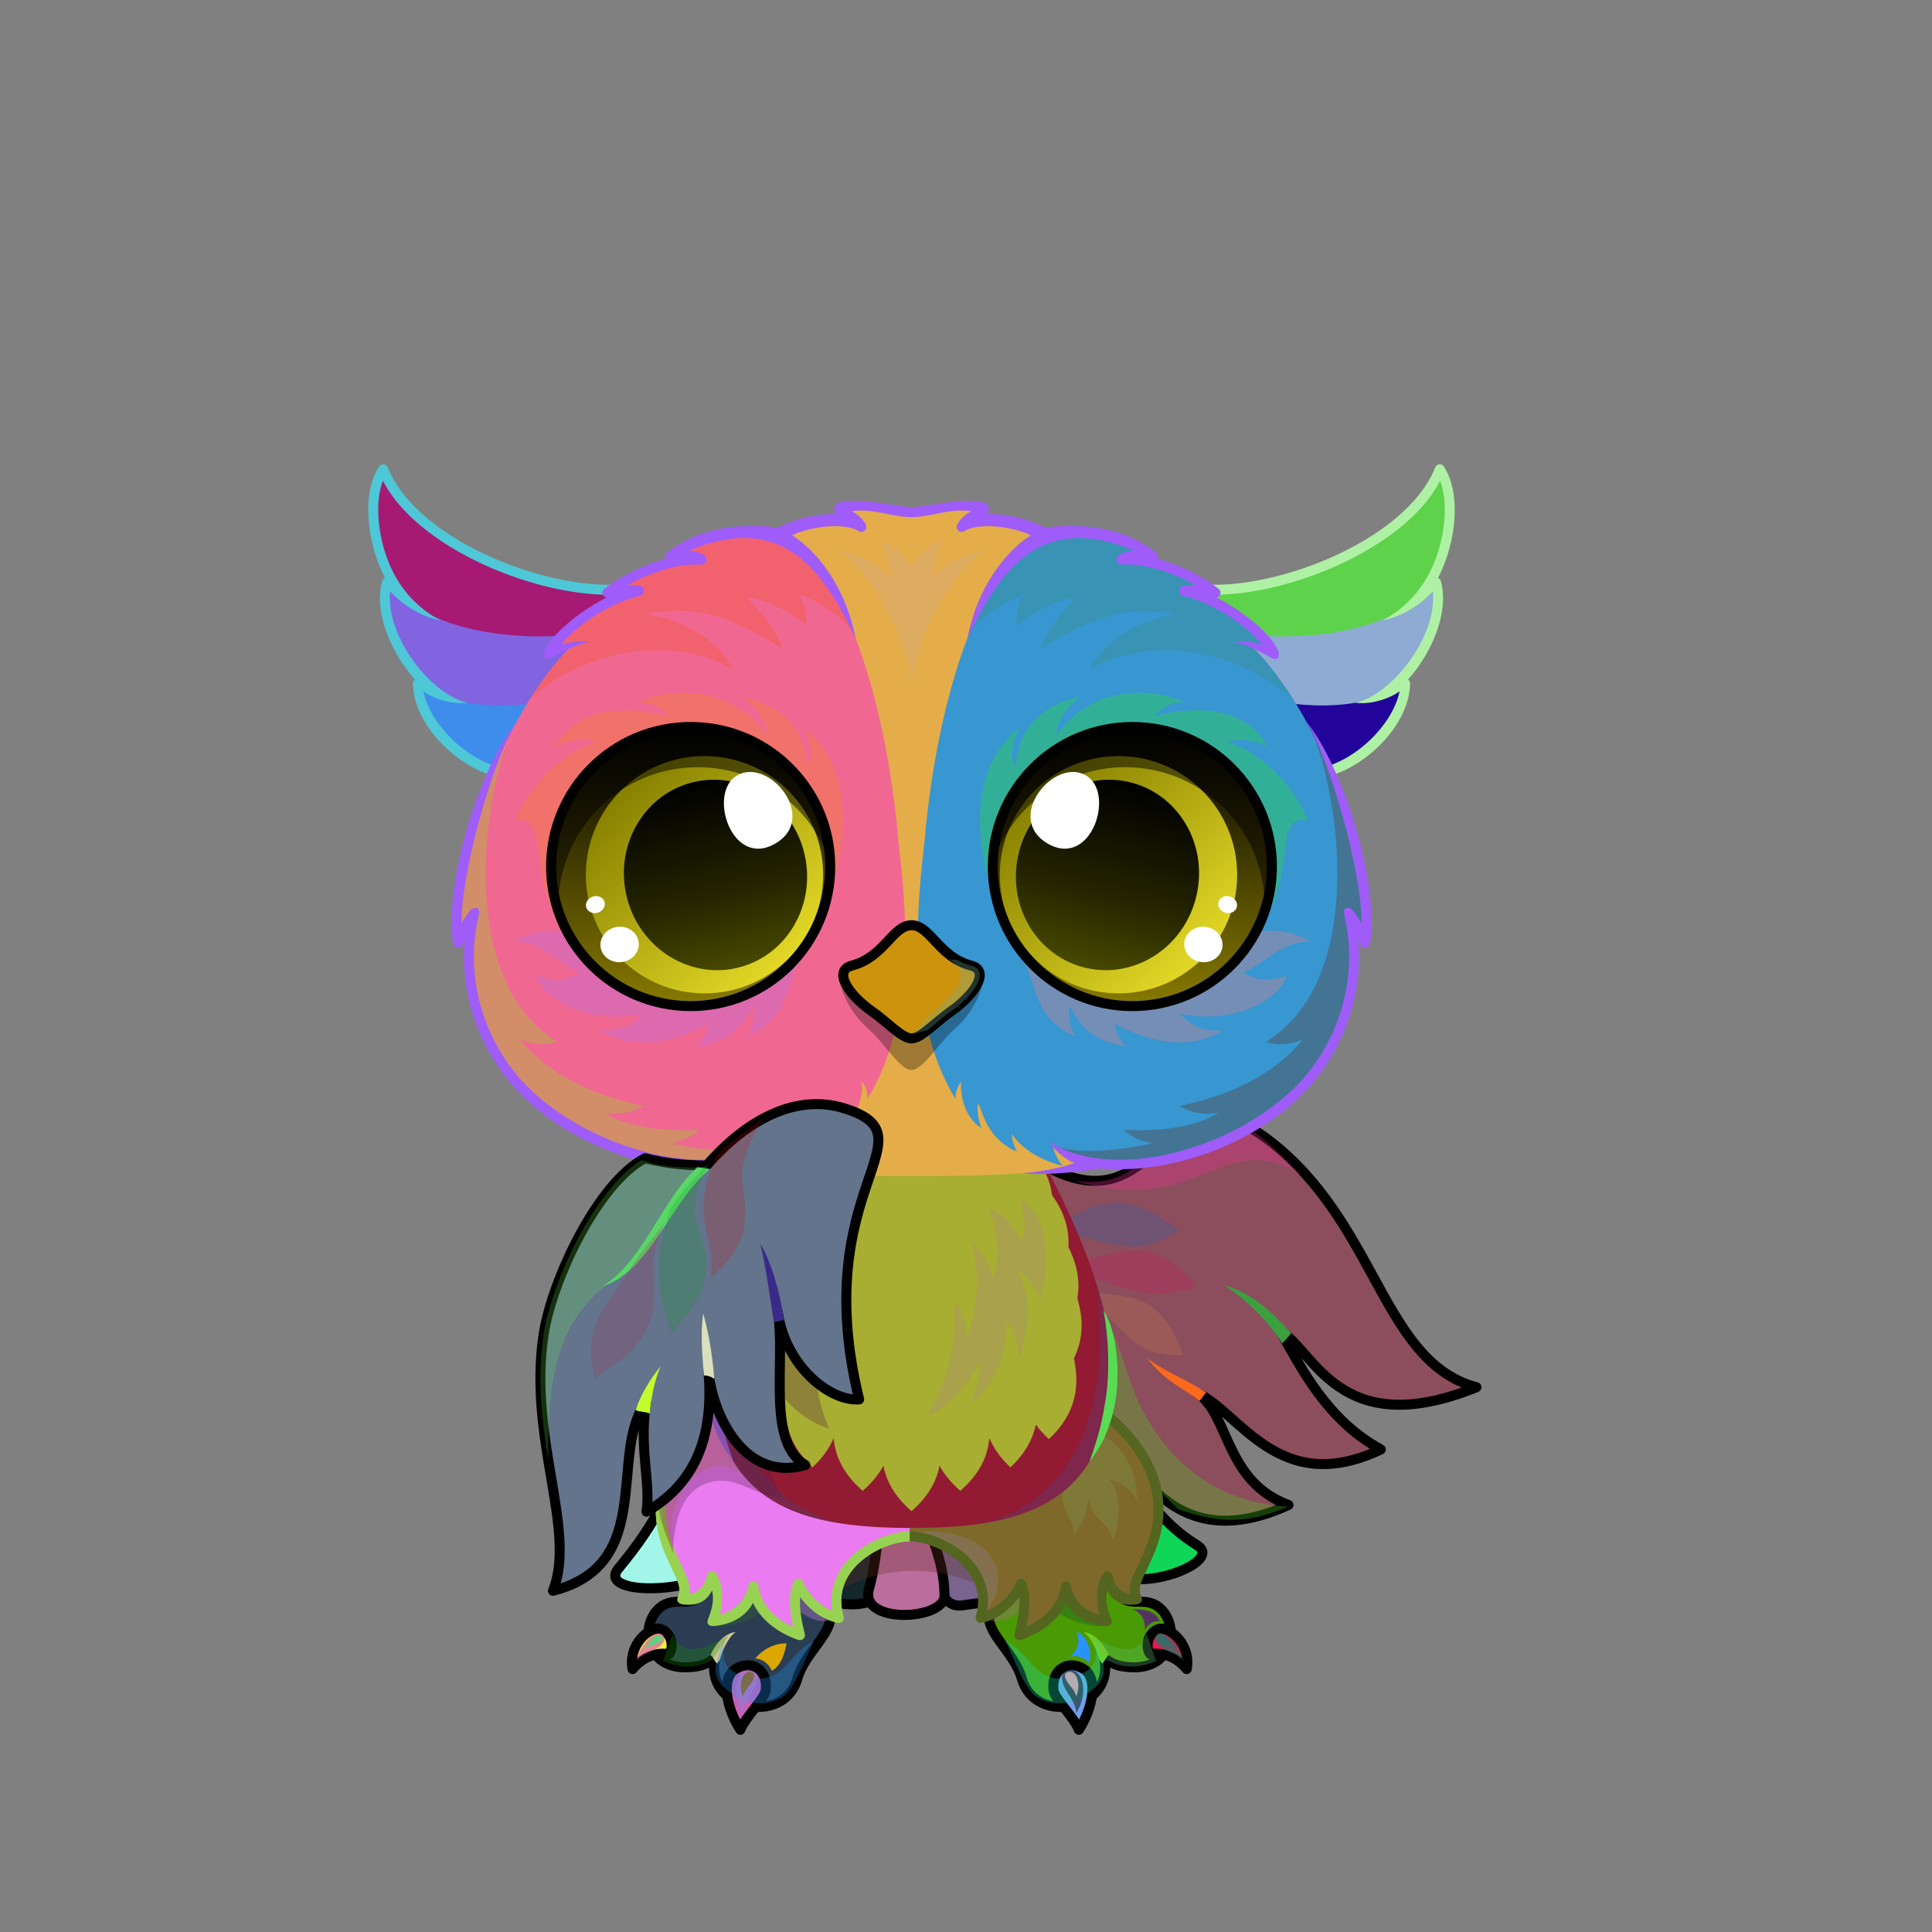 <svg xmlns="http://www.w3.org/2000/svg" xml:space="preserve" width="290mm" height="290mm" version="1.1" style="shape-rendering:geometricPrecision; text-rendering:geometricPrecision; image-rendering:optimizeQuality; fill-rule:evenodd; clip-rule:evenodd" viewBox="0 0 29000 29000" xmlns:xlink="http://www.w3.org/1999/xlink">
 <rect x="0" y="0" width="29000" height="29000" fill="#808080" stroke="none"/>
 <defs>
  <style type="text/css">
   
    .str1 {stroke:black;stroke-width:150}
    .str0 {stroke:black;stroke-width:150;stroke-linecap:round;stroke-linejoin:round}
    .fil9 {fill:none}
    .fil10 {fill:black}
    .fil14 {fill:#FFAC59}
    .fil39 {fill:white}
    .fil16 {fill:black;fill-rule:nonzero}
    .fil0 {fill:black;fill-opacity:0.102}
    .fil11 {fill:black;fill-opacity:0.2}
    .fil18 {fill:#FFCC99;fill-opacity:0.2}
    .fil35 {fill:#FFFFCC;fill-opacity:0.2}
    .fil6 {fill:black;fill-opacity:0.302}
    .fil31 {fill:#663300;fill-opacity:0.302}
    .fil8 {fill:#FFFFCC;fill-opacity:0.302}
    .fil45 {fill:#FFCCCC;fill-opacity:0.4}
    .fil40 {fill:black;fill-opacity:0.502}
    .fil34 {fill:#415A5C;fill-opacity:0.502}
    .fil13 {fill:white;fill-opacity:0.651}
    .fil12 {fill:url(#id0)}
    .fil20 {fill:url(#id1)}
    .fil15 {fill:url(#id2)}
    .fil17 {fill:url(#id3)}
    .fil5 {fill:url(#id4)}
    .fil22 {fill:url(#id5)}
    .fil1 {fill:url(#id6)}
    .fil4 {fill:url(#id7)}
    .fil2 {fill:url(#id8)}
    .fil3 {fill:url(#id9)}
    .fil33 {fill:url(#id10)}
    .fil19 {fill:url(#id11)}
    .fil32 {fill:url(#id12)}
    .fil37 {fill:url(#id13)}
    .fil42 {fill:url(#id14)}
    .fil21 {fill:url(#id15)}
    .fil29 {fill:url(#id16)}
    .fil30 {fill:url(#id17)}
    .fil43 {fill:url(#id18)}
    .fil38 {fill:url(#id19)}
    .fil41 {fill:url(#id20)}
    .fil36 {fill:url(#id21)}
    .fil26 {fill:url(#id22)}
    .fil7 {fill:url(#id23)}
    .fil24 {fill:url(#id24)}
    .fil25 {fill:url(#id25)}
    .fil28 {fill:url(#id26)}
    .fil23 {fill:url(#id27)}
    .fil27 {fill:url(#id28)}
    .fil44 {fill:url(#id29)}
   
  </style>
  <linearGradient id="id0" gradientUnits="userSpaceOnUse" x1="16210.6" y1="25622" x2="16210.6" y2="23255">
   <stop offset="0" style="stop-opacity:1; stop-color:#FF9933"/>
   <stop offset="0.29" style="stop-opacity:1; stop-color:#FB8F38"/>
   <stop offset="1" style="stop-opacity:1; stop-color:#D4680F"/>
  </linearGradient>
  <linearGradient id="id1" gradientUnits="userSpaceOnUse" x1="11785.7" y1="24544.7" x2="11785.7" y2="20839.1">
   <stop offset="0" style="stop-opacity:1; stop-color:#E6C4AC"/>
   <stop offset="0.439" style="stop-opacity:1; stop-color:#BD8C66"/>
   <stop offset="1" style="stop-opacity:1; stop-color:#A67957"/>
  </linearGradient>
  <linearGradient id="id2" gradientUnits="userSpaceOnUse" x1="11785.7" y1="24544.7" x2="11785.7" y2="20839.1">
   <stop offset="0" style="stop-opacity:1; stop-color:#FAFAFA"/>
   <stop offset="0.439" style="stop-opacity:1; stop-color:#FAFAFA"/>
   <stop offset="1" style="stop-opacity:1; stop-color:#CCCCCC"/>
  </linearGradient>
  <linearGradient id="id3" gradientUnits="userSpaceOnUse" xlink:href="#id1" x1="15522" y1="24544.7" x2="15522" y2="20839.1">
  </linearGradient>
  <linearGradient id="id4" gradientUnits="userSpaceOnUse" x1="16374.9" y1="23645.1" x2="17340.7" y2="21606.2">
   <stop offset="0" style="stop-opacity:1; stop-color:#916649"/>
   <stop offset="1" style="stop-opacity:1; stop-color:#452718"/>
  </linearGradient>
  <linearGradient id="id5" gradientUnits="userSpaceOnUse" x1="13681.9" y1="16848.4" x2="13681.9" y2="22683.2">
   <stop offset="0" style="stop-opacity:1; stop-color:#5A3724"/>
   <stop offset="0.149" style="stop-opacity:1; stop-color:#593623"/>
   <stop offset="0.529" style="stop-opacity:1; stop-color:#A77A58"/>
   <stop offset="1" style="stop-opacity:1; stop-color:#D1BB91"/>
  </linearGradient>
  <linearGradient id="id6" gradientUnits="userSpaceOnUse" xlink:href="#id4" x1="14343.5" y1="23977" x2="15035.3" y2="22516.5">
  </linearGradient>
  <linearGradient id="id7" gradientUnits="userSpaceOnUse" xlink:href="#id4" x1="13230.6" y1="24030" x2="13978.6" y2="22450.8">
  </linearGradient>
  <linearGradient id="id8" gradientUnits="userSpaceOnUse" xlink:href="#id4" x1="9800.79" y1="23719.1" x2="10755.7" y2="21703.2">
  </linearGradient>
  <linearGradient id="id9" gradientUnits="userSpaceOnUse" xlink:href="#id4" x1="12440.8" y1="23965.3" x2="13096" y2="22582">
  </linearGradient>
  <linearGradient id="id10" gradientUnits="userSpaceOnUse" x1="13293.4" y1="20858.5" x2="8003.42" y2="19593.5">
   <stop offset="0" style="stop-opacity:1; stop-color:#E6C4AC"/>
   <stop offset="0.631" style="stop-opacity:1; stop-color:#BD8C66"/>
   <stop offset="1" style="stop-opacity:1; stop-color:#705038"/>
  </linearGradient>
  <linearGradient id="id11" gradientUnits="userSpaceOnUse" xlink:href="#id0" x1="11097.1" y1="25622" x2="11097.1" y2="23255">
  </linearGradient>
  <linearGradient id="id12" gradientUnits="userSpaceOnUse" x1="17144.3" y1="17495.7" x2="17144.3" y2="8025.01">
   <stop offset="0" style="stop-opacity:1; stop-color:#AC8B6A"/>
   <stop offset="1" style="stop-opacity:1; stop-color:#F0D7A6"/>
  </linearGradient>
  <linearGradient id="id13" gradientUnits="userSpaceOnUse" x1="9369.76" y1="11844.4" x2="11780.3" y2="14415.6">
   <stop offset="0" style="stop-opacity:1; stop-color:#888100"/>
   <stop offset="1" style="stop-opacity:1; stop-color:#E2D726"/>
  </linearGradient>
  <linearGradient id="id14" gradientUnits="userSpaceOnUse" xlink:href="#id13" x1="15583.6" y1="11844.4" x2="17994.1" y2="14415.6">
  </linearGradient>
  <linearGradient id="id15" gradientUnits="userSpaceOnUse" x1="13681.9" y1="17491.9" x2="13681.9" y2="22934.9">
   <stop offset="0" style="stop-opacity:1; stop-color:#593623"/>
   <stop offset="0.078" style="stop-opacity:1; stop-color:#583727"/>
   <stop offset="0.569" style="stop-opacity:1; stop-color:#9A6F4F"/>
   <stop offset="1" style="stop-opacity:1; stop-color:#BD8C66"/>
  </linearGradient>
  <linearGradient id="id16" gradientUnits="userSpaceOnUse" x1="13681.9" y1="17655.4" x2="13681.9" y2="7592.58">
   <stop offset="0" style="stop-opacity:1; stop-color:#593623"/>
   <stop offset="0.188" style="stop-opacity:1; stop-color:#9A6F4F"/>
   <stop offset="0.4" style="stop-opacity:1; stop-color:#573727"/>
   <stop offset="1" style="stop-opacity:1; stop-color:#BD8C66"/>
  </linearGradient>
  <linearGradient id="id17" gradientUnits="userSpaceOnUse" xlink:href="#id12" x1="10219.5" y1="17495.7" x2="10219.5" y2="8025.01">
  </linearGradient>
  <linearGradient id="id18" gradientUnits="userSpaceOnUse" x1="16953.4" y1="11737.9" x2="16294" y2="14529">
   <stop offset="0" style="stop-opacity:1; stop-color:black"/>
   <stop offset="0.6" style="stop-opacity:1; stop-color:#242400"/>
   <stop offset="1" style="stop-opacity:1; stop-color:#484900"/>
  </linearGradient>
  <linearGradient id="id19" gradientUnits="userSpaceOnUse" xlink:href="#id18" x1="10410.4" y1="11737.9" x2="11069.8" y2="14529">
  </linearGradient>
  <linearGradient id="id20" gradientUnits="userSpaceOnUse" x1="16996.9" y1="15101.5" x2="16996.9" y2="10911.6">
   <stop offset="0" style="stop-opacity:1; stop-color:#887A00"/>
   <stop offset="1" style="stop-opacity:1; stop-color:black"/>
  </linearGradient>
  <linearGradient id="id21" gradientUnits="userSpaceOnUse" xlink:href="#id20" x1="10366.9" y1="15101.5" x2="10366.9" y2="10911.6">
  </linearGradient>
  <linearGradient id="id22" gradientUnits="userSpaceOnUse" x1="21196.8" y1="7670.06" x2="18467.3" y2="8973.58">
   <stop offset="0" style="stop-opacity:1; stop-color:#9D7152"/>
   <stop offset="1" style="stop-opacity:1; stop-color:#4D3124"/>
  </linearGradient>
  <linearGradient id="id23" gradientUnits="userSpaceOnUse" x1="21956.7" y1="20161.5" x2="15698.1" y2="19430.7">
   <stop offset="0" style="stop-opacity:1; stop-color:#E6C4AC"/>
   <stop offset="0.529" style="stop-opacity:1; stop-color:#BD8C66"/>
   <stop offset="1" style="stop-opacity:1; stop-color:#593625"/>
  </linearGradient>
  <linearGradient id="id24" gradientUnits="userSpaceOnUse" xlink:href="#id22" x1="6845.58" y1="8974.97" x2="8527.88" y2="10451.9">
  </linearGradient>
  <linearGradient id="id25" gradientUnits="userSpaceOnUse" x1="6922.36" y1="10536.1" x2="8353.48" y2="11350.8">
   <stop offset="0" style="stop-opacity:1; stop-color:#946C50"/>
   <stop offset="0.361" style="stop-opacity:1; stop-color:#714F3A"/>
   <stop offset="1" style="stop-opacity:1; stop-color:#4D3124"/>
  </linearGradient>
  <linearGradient id="id26" gradientUnits="userSpaceOnUse" xlink:href="#id25" x1="20441.5" y1="10536.1" x2="19010.4" y2="11350.8">
  </linearGradient>
  <linearGradient id="id27" gradientUnits="userSpaceOnUse" xlink:href="#id22" x1="6167.06" y1="7670.06" x2="8896.5" y2="8973.58">
  </linearGradient>
  <linearGradient id="id28" gradientUnits="userSpaceOnUse" xlink:href="#id22" x1="20518.3" y1="8974.97" x2="18836" y2="10451.9">
  </linearGradient>
  <linearGradient id="id29" gradientUnits="userSpaceOnUse" x1="13681.9" y1="13887.8" x2="13681.9" y2="15586.8">
   <stop offset="0" style="stop-opacity:1; stop-color:#FFCCCC"/>
   <stop offset="1" style="stop-opacity:1; stop-color:#453F2C"/>
  </linearGradient>
 </defs>
 <g id="Tail">
 <animateTransform type="translate" values="0;0 50;0;0 50;0;0 50;0;0 50;0" dur="10" repeatCount="indefinite" additive="sum" attributeName="transform"/>
  <path class="fil1 str0" d="M14048 22751c-87,459 -67,1413 396,1346 491,-71 816,-64 908,-548 91,-485 -137,-934 -592,-1126 -241,-102 -664,71 -712,328z" style="fill:#78648f"/>
  <path class="fil2 str0" d="M10807 21587c-960,174 -292,478 -1522,1955 -356,427 1296,412 1782,-145 400,-460 339,-1918 -260,-1810z" style="fill:#a2f5e9"/>
  <path class="fil3 str0" d="M12600 22547c-316,313 -605,864 -418,1267 163,352 1070,368 1118,-16 102,-811 195,-675 1,-1092 -100,-218 -531,-327 -701,-159z" style="fill:#14272d"/>
  <path class="fil4 str0" d="M13261 22556c-96,489 -97,863 -218,1296 -149,533 1142,472 1135,94 -10,-552 -227,-892 -344,-1374 -104,-430 -488,-450 -573,-16z" style="fill:#bb6d9d"/>
  <path class="fil5 str0" d="M15676 21932c268,695 500,1362 1157,1713 405,216 1526,-213 1134,-452 -775,-474 -933,-1182 -1759,-1623 -190,-101 -609,162 -532,362z" style="fill:#10d658"/>
  <path class="fil6" d="M12013 23156c122,244 307,551 429,795 884,-518 1704,-471 2588,-13 -118,-450 -236,-900 -353,-1350 -762,-30 -1524,-59 -2286,-89 -126,219 -252,438 -378,657z" style="fill:#672f23"/>
 </g>
 <g id="RightHand">
 <animateTransform type="translate" values="0;0 200;0;0 200;0;0 200;0;0 200;0" dur="10" repeatCount="indefinite" additive="sum" attributeName="transform"/>
  <path class="fil7" d="M15493 17387c2068,1315 1829,-1741 3707,-148 1484,1259 1589,3216 2962,3584 -2072,838 -2443,-575 -2938,-833 318,565 697,1324 1503,1767 -1540,733 -2130,-582 -2766,-851 494,304 416,1331 1380,1684 -1602,737 -2200,-456 -2488,-811 -511,-631 -736,-733 -1177,-494 -50,-574 -133,-3323 -183,-3898z" style="fill:#64ae90"/>
  <path class="fil8" d="M20220 18475c623,1017 960,2046 1884,2331 -1,13 -1,21 -1,21 -1722,86 -1881,-1312 -2897,-1938 321,19 666,133 829,244 -188,-479 -573,-916 -1146,-1088 766,-65 956,66 1203,318l128 112z" style="fill:#d3e6b1"/>
  <path class="fil8" d="M20734 21751c-1446,14 -1708,-1649 -2689,-1813 700,27 1000,342 1156,580 -1,-286 -133,-507 -364,-864 715,490 853,1637 1897,2097z" style="fill:#99ed45"/>
  <path class="fil9 str0" d="M15493 17387c2068,1315 1829,-1741 3707,-148 1484,1259 1589,3216 2962,3584 -2072,838 -2443,-575 -2938,-833 318,565 697,1324 1503,1767 -1540,733 -2130,-582 -2766,-851 494,304 416,1331 1380,1684 -1602,737 -2200,-456 -2488,-811 -511,-631 -736,-733 -1177,-494 -50,-574 -133,-3323 -183,-3898z" style="fill:#8c4e5d"/>
  <path class="fil6" d="M19332 22618c-1234,-82 -1857,-823 -2201,-1485 -264,-509 -353,-1264 -716,-1564 -94,536 -188,1072 -283,1608 333,316 666,631 999,946 192,189 366,342 557,531 630,221 1038,214 1644,-36z" style="fill:#49d51d"/>
  <path class="fil6" d="M16106 17718c1930,576 2236,-829 3416,-83 -192,-179 -489,-519 -748,-676 -524,307 -1048,437 -1689,495 -192,228 -557,339 -979,264z" style="fill:#f03095"/>
  <path class="fil10" d="M18373 19289c370,246 687,576 874,877 35,-37 100,-115 134,-151 -283,-313 -573,-602 -1008,-726z" style="fill:#3ba03e"/>
  <path class="fil10" d="M17217 20379c250,351 566,465 785,651 32,-32 71,-95 103,-128 -286,-191 -702,-352 -888,-523z" style="fill:#fb691d"/>
  <path class="fil11" d="M16572 19711c431,407 556,655 1192,628 -233,-597 -471,-838 -989,-894 -312,-34 -409,-60 -703,-256 176,191 401,452 500,522z" style="fill:#d78744"/>
  <path class="fil11" d="M16549 19224c686,281 1010,216 1430,85 -471,-512 -776,-623 -1313,-486 -380,97 -504,113 -936,17 292,144 671,347 819,384z" style="fill:#e5075c"/>
  <path class="fil11" d="M16192 18559c648,139 910,302 1502,-92 -569,-436 -936,-527 -1463,-279 -318,149 -426,180 -820,164 279,80 645,198 781,207z" style="fill:#0465c9"/>
 </g>
 <g id="RightFoot">
  <path class="fil12 str0" d="M16788 23918c156,249 430,-5 663,260 246,279 139,868 -455,849 -227,-8 -327,-62 -425,-145 182,769 -1023,1042 -1232,317 -119,-416 -585,-717 -476,-1006 200,-529 296,-766 266,-931l1837 -7c-210,275 -301,469 -178,663z" style="fill:#4a9a04"/>
  <path class="fil10 str0" d="M16266 25052c225,141 137,592 -72,913 -81,-203 -379,-480 -380,-602 -36,-306 223,-455 452,-311z" style="fill:#6f9eeb"/>
  <path class="fil10 str0" d="M17441 24446c206,30 433,302 372,608 -138,-165 -329,-258 -549,-225 -103,-157 18,-391 177,-383z" style="fill:#f21252"/>
  <path class="fil10" d="M16266 24498c169,16 314,192 377,345 -46,30 -57,100 -103,130 -5,-25 -33,-37 -39,-62 -28,-115 -117,-329 -235,-413z" style="fill:#72cd1f"/>
  <path class="fil6" d="M15085 24626c441,215 460,747 1122,510 224,-80 289,-246 214,-516 76,77 143,347 147,407 18,306 -313,385 -281,446 -259,113 -524,142 -745,-17 -184,-133 -382,-717 -457,-830z" style="fill:#15e9b4"/>
  <path class="fil13" d="M16047 25076c200,-37 305,329 109,637 -14,-173 -146,-303 -187,-408 -48,-123 -42,-207 78,-229z" style="fill:#1d332d"/>
  <path class="fil13" d="M17353 24554c68,-117 317,72 401,364 -102,-106 -233,-129 -309,-178 -89,-59 -133,-116 -92,-186z" style="fill:#118168"/>
  <path class="fil13" d="M16036 25096c112,-31 203,177 118,367 -23,-101 -110,-170 -142,-229 -39,-70 -42,-120 24,-138z" style="fill:#fad2d6"/>
  <path class="fil13" d="M17373 24567c32,-69 182,23 246,182 -64,-54 -138,-59 -184,-83 -53,-28 -81,-57 -62,-99z" style="fill:#20776d"/>
  <path class="fil6" d="M16368 24542c311,190 704,363 839,-14 51,95 101,308 152,403 -259,113 -509,119 -745,-17 -75,-113 -171,-259 -246,-372z" style="fill:#5ac170"/>
  <path class="fil6" d="M16659 24381c-174,95 -796,-59 -964,-369 95,-137 189,-274 284,-410 168,-200 753,-81 647,59 -80,107 -56,583 33,720z" style="fill:#0b4f35"/>
  <path class="fil6" d="M15384 24108c-106,135 -333,250 -510,225 20,-85 59,-472 79,-557 183,-96 242,-331 349,-524 -1,188 84,668 82,856z" style="fill:#bf5fab"/>
  <path class="fil14" d="M17182 24472c54,-95 126,-147 226,-136 -57,-144 -200,-183 -408,-181 126,50 203,168 182,317z" style="fill:#54345f"/>
  <path class="fil14" d="M16057 24869c87,-33 228,9 293,98 58,-190 -49,-423 -183,-473 32,111 42,254 -110,375z" style="fill:#2992fb"/>
 </g>
 <g id="RightLeg">
  <path class="fil15" d="M13654 20839c-701,0 -2324,-14 -2710,226 -329,204 -1158,865 -1009,1823 85,543 451,814 313,1130 237,25 386,-110 437,-360 110,182 134,468 42,707 277,-23 515,-211 581,-553 46,355 339,610 699,733 -60,-247 -121,-576 -23,-774 107,268 383,476 605,515 -223,-793 625,-1219 1065,-1226l0 -2221z" style="fill:#8b4ee7"/>
  <path class="fil16" d="M12023 20796c99,-6 107,143 9,149 -250,15 -842,55 -1048,183 -195,121 -571,407 -800,821 -144,261 -230,573 -175,927 35,225 122,412 197,575 90,193 166,309 138,478 159,-30 238,-139 268,-285 8,-41 47,-67 88,-59 22,5 39,18 50,36 112,187 103,407 54,617 225,-65 387,-216 430,-440 8,-41 47,-67 88,-60 34,7 58,35 60,68 40,292 264,499 521,617 -43,-208 -82,-491 14,-685 18,-37 63,-52 100,-34 17,9 30,23 36,40 76,186 251,356 436,434 -7,-45 -11,-88 -11,-131 -10,-519 433,-887 897,-1018 88,-25 187,-43 279,-44l0 149c-70,2 -151,15 -238,39 -397,112 -797,424 -789,872 1,68 12,141 33,218 17,53 -28,106 -84,96 -219,-38 -439,-206 -566,-387 -14,178 27,380 69,551 17,58 -38,112 -96,93 -282,-96 -552,-281 -681,-557 -113,221 -349,331 -599,349 -36,3 -108,-17 -75,-102 55,-144 96,-282 61,-434 -91,176 -230,234 -433,211 -45,-5 -114,-32 -82,-106 65,-148 -11,-263 -104,-463 -79,-171 -170,-368 -209,-615 -60,-391 34,-735 193,-1022 245,-443 644,-748 850,-876 239,-148 834,-188 1119,-205z" style="fill:#ade755"/>
  <path class="fil11" d="M10130 23389c-67,-149 -172,-371 -184,-528 -72,-922 475,-1340 804,-1641 190,187 535,652 393,908 -606,-446 -1274,439 -1013,1261z" style="fill:#90f534"/>
  <path class="fil17" d="M13654 20839c701,0 2323,-14 2710,226 329,204 1157,865 1008,1823 -84,543 -451,814 -313,1130 -236,25 -386,-110 -436,-360 -110,182 -134,468 -42,707 -277,-23 -515,-211 -581,-553 -47,355 -339,610 -699,733 60,-247 121,-576 23,-774 -108,268 -384,476 -605,515 223,-793 -626,-1219 -1065,-1226l0 -2221z" style="fill:#7e692b"/>
  <path class="fil11" d="M14732 24283c-4,1 -9,2 -13,3 220,-782 -603,-1207 -1047,-1226 -9,-25 -15,-43 -18,-51l0 -4c236,-48 1028,-49 1265,436 160,328 -18,673 -187,842z" style="fill:#9d8ce0"/>
  <path class="fil16" d="M15284 20796c-98,-6 -107,143 -8,149 250,15 841,55 1048,183 195,121 570,407 799,821 145,261 231,573 176,927 -35,225 -122,412 -198,575 -89,193 -165,309 -137,478 -160,-30 -238,-139 -268,-285 -8,-41 -47,-67 -88,-59 -22,5 -40,18 -50,36 -112,187 -103,407 -55,617 -224,-65 -386,-216 -429,-440 -8,-41 -47,-67 -88,-60 -34,7 -58,35 -61,68 -40,292 -264,499 -520,617 43,-208 82,-491 -14,-685 -18,-37 -63,-52 -100,-34 -18,9 -30,23 -37,40 -75,186 -250,356 -435,434 7,-45 10,-88 11,-131 9,-519 -433,-887 -898,-1018 -88,-25 -187,-43 -278,-44l0 149c69,2 151,15 238,39 396,112 797,424 789,872 -1,68 -12,141 -34,218 -16,53 29,106 84,96 220,-38 439,-206 567,-387 14,178 -27,380 -69,551 -17,58 37,112 96,93 282,-96 552,-281 680,-557 114,221 349,331 599,349 37,3 109,-17 76,-102 -56,-144 -96,-282 -62,-434 92,176 231,234 434,211 44,-5 114,-32 81,-106 -64,-148 11,-263 104,-463 80,-171 171,-368 209,-615 61,-391 -33,-735 -192,-1022 -245,-443 -644,-748 -851,-876 -238,-148 -833,-188 -1119,-205z" style="fill:#546520"/>
  <path class="fil18" d="M17067 22532c-86,-207 -275,-283 -436,-344 212,179 179,656 82,930 -84,-283 -309,-298 -378,-617 -29,116 -2,299 -213,516 5,-254 -253,-347 -146,-702 257,-307 318,-472 576,-779 327,220 508,522 515,996z" style="fill:#82ba72"/>
 </g>
 <g id="LeftFoot">
  <path class="fil19 str0" d="M10520 23918c-156,249 -430,-5 -663,260 -246,279 -140,868 455,849 227,-8 326,-62 425,-145 -182,769 1022,1042 1231,317 120,-416 585,-717 477,-1006 -200,-529 -296,-766 -266,-931l-1837 -7c210,275 300,469 178,663z" style="fill:#2b3d53"/>
  <path class="fil10 str0" d="M11041 25052c-225,141 -136,592 72,913 82,-203 380,-480 381,-602 35,-306 -223,-455 -453,-311z" style="fill:#c95eb6"/>
  <path class="fil10 str0" d="M9866 24446c-206,30 -432,302 -371,608 138,-165 329,-258 549,-225 103,-157 -18,-391 -178,-383z" style="fill:#ebec3f"/>
  <path class="fil10" d="M11042 24498c-170,16 -314,192 -377,345 46,30 57,100 103,130 4,-25 32,-37 38,-62 29,-115 117,-329 236,-413z" style="fill:#d3c896"/>
  <path class="fil6" d="M12223 24626c-441,215 -460,747 -1122,510 -224,-80 -290,-246 -214,-516 -76,77 -143,347 -147,407 -19,306 313,385 280,446 260,113 524,142 746,-17 184,-133 382,-717 457,-830z" style="fill:#1d92f4"/>
  <path class="fil13" d="M11261 25076c-201,-37 -306,329 -109,637 13,-173 146,-303 187,-408 48,-123 41,-207 -78,-229z" style="fill:#9280d1"/>
  <path class="fil13" d="M9955 24554c-69,-117 -317,72 -401,364 102,-106 232,-129 308,-178 90,-59 133,-116 93,-186z" style="fill:#dc54be"/>
  <path class="fil13" d="M11272 25096c-112,-31 -203,177 -118,367 23,-101 110,-170 142,-229 38,-70 42,-120 -24,-138z" style="fill:#6a6507"/>
  <path class="fil13" d="M9934 24567c-31,-69 -182,23 -245,182 63,-54 138,-59 183,-83 54,-28 81,-57 62,-99z" style="fill:#1ff776"/>
  <path class="fil6" d="M10939 24542c-311,190 -704,363 -838,-14 -51,95 -102,308 -152,403 259,113 509,119 745,-17 75,-113 170,-259 245,-372z" style="fill:#148a00"/>
  <path class="fil6" d="M10649 24381c173,95 796,-59 964,-369 -95,-137 -190,-274 -285,-410 -167,-200 -752,-81 -647,59 81,107 57,583 -32,720z" style="fill:#3e6b29"/>
  <path class="fil6" d="M11924 24108c106,135 333,250 510,225 -20,-85 -59,-472 -79,-557 -183,-96 -243,-331 -349,-524 1,188 -84,668 -82,856z" style="fill:#e78ffa"/>
  <path class="fil14" d="M11335 24896c93,-5 214,78 248,183 151,-75 201,-292 223,-412 -149,-3 -333,64 -471,229z" style="fill:#dca800"/>
 </g>
 <g id="LeftLeg">
  <path class="fil20" d="M13654 20839c-701,0 -2324,-14 -2710,226 -329,204 -1158,865 -1009,1823 85,543 451,814 313,1130 237,25 386,-110 437,-360 110,182 134,468 42,707 277,-23 515,-211 581,-553 46,355 339,610 699,733 -60,-247 -121,-576 -23,-774 107,268 383,476 605,515 -223,-793 625,-1219 1065,-1226l0 -2221z" style="fill:#eb7bf0"/>
  <path class="fil16" d="M12023 20796c99,-6 107,143 9,149 -250,15 -842,55 -1048,183 -195,121 -571,407 -800,821 -144,261 -230,573 -175,927 35,225 122,412 197,575 90,193 166,309 138,478 159,-30 238,-139 268,-285 8,-41 47,-67 88,-59 22,5 39,18 50,36 112,187 103,407 54,617 225,-65 387,-216 430,-440 8,-41 47,-67 88,-60 34,7 58,35 60,68 40,292 264,499 521,617 -43,-208 -82,-491 14,-685 18,-37 63,-52 100,-34 17,9 30,23 36,40 76,186 251,356 436,434 -7,-45 -11,-88 -11,-131 -10,-519 433,-887 897,-1018 88,-25 187,-43 279,-44l0 149c-70,2 -151,15 -238,39 -397,112 -797,424 -789,872 1,68 12,141 33,218 17,53 -28,106 -84,96 -219,-38 -439,-206 -566,-387 -14,178 27,380 69,551 17,58 -38,112 -96,93 -282,-96 -552,-281 -681,-557 -113,221 -349,331 -599,349 -36,3 -108,-17 -75,-102 55,-144 96,-282 61,-434 -91,176 -230,234 -433,211 -45,-5 -114,-32 -82,-106 65,-148 -11,-263 -104,-463 -79,-171 -170,-368 -209,-615 -60,-391 34,-735 193,-1022 245,-443 644,-748 850,-876 239,-148 834,-188 1119,-205z" style="fill:#98d252"/>
  <path class="fil11" d="M10130 23389c-67,-149 -172,-371 -184,-528 -72,-922 475,-1340 804,-1641 190,187 535,652 393,908 -606,-446 -1274,439 -1013,1261z" style="fill:#cc8b01"/>
 </g>
 <g id="Body">
 <animateTransform type="translate" values="0;0 200;0;0 200;0;0 200;0;0 200;0" dur="10" repeatCount="indefinite" additive="sum" attributeName="transform"/>
  <path class="fil21" d="M13682 22935c-1548,0 -2752,-291 -2993,-1956 -146,-1010 387,-2357 984,-3487 334,54 1089,70 2009,70 920,0 1675,-16 2008,-70 598,1130 1131,2477 985,3487 -242,1665 -1445,1956 -2993,1956z" style="fill:#921a33"/>
  <path class="fil11" d="M12620 22867c-1015,-156 -1748,-629 -1931,-1888 -72,-498 21,-1078 206,-1674 -224,2001 425,3224 1725,3562z" style="fill:#1d5ea1"/>
  <path class="fil11" d="M14743 22867c1016,-156 1749,-629 1932,-1888 72,-498 -21,-1078 -206,-1674 224,2001 -425,3224 -1726,3562z" style="fill:#3156ab"/>
  <path class="fil16" d="M11012 21944c-250,-321 -348,-641 -397,-954 -59,-377 -28,-1005 180,-1327 -79,420 -89,912 -32,1305 50,341 104,572 249,976z" style="fill:#9b69df"/>
  <path class="fil16" d="M16352 21944c250,-321 347,-641 397,-954 59,-377 24,-998 -184,-1320 78,421 93,905 36,1298 -50,341 -104,572 -249,976z" style="fill:#58dc53"/>
  <path class="fil22" d="M11244 20389c-84,392 -49,819 376,1213 77,-72 142,-145 195,-218 46,216 160,434 381,642 152,-143 254,-290 317,-439 23,265 142,535 436,791 142,-123 243,-250 312,-378 43,230 166,462 421,683 254,-221 378,-453 421,-683 69,128 170,255 312,378 294,-256 413,-526 435,-791 64,149 165,296 317,439 222,-208 336,-426 382,-642 53,73 117,146 195,218 425,-394 460,-821 376,-1213 154,-313 135,-618 52,-899 49,-287 -21,-544 -135,-772 18,-311 -91,-564 -245,-778 -34,-267 -159,-477 -316,-652 -128,-586 -3460,-586 -3588,0 -158,175 -282,385 -316,652 -154,214 -263,467 -245,778 -115,228 -184,485 -135,772 -83,281 -102,586 52,899z" style="fill:#a7ae31"/>
 </g>
 <g id="Ears">
 <animateTransform type="translate" values="0;0 200;0;0 200;0;0 200;0;0 200;0" dur="10" repeatCount="indefinite" additive="sum" attributeName="transform"/>
  <path class="fil23" d="M9461 8831c-944,136 -3193,-493 -3709,-1786 -366,565 -19,1850 593,2148 919,447 1687,484 2384,308 81,-181 651,-489 732,-670z" style="fill:#a61a73"/>
  <path class="fil24" d="M9595 9289c-799,385 -2968,458 -3787,-544 -166,603 395,1623 1136,1852 965,299 2007,-265 2575,-615 21,-184 55,-510 76,-693z" style="fill:#8264e1"/>
  <path class="fil25" d="M8890 10357c-867,280 -1945,372 -2617,-99 4,626 816,1427 1556,1367 408,-32 809,-209 1173,-410l-112 -858z" style="fill:#3e8cec"/>
  <path class="fil16" d="M9451 8757c41,-6 79,22 84,63 6,41 -22,79 -63,85 -1147,165 -3164,-596 -3724,-1688 -86,223 -90,520 -33,817 69,353 257,936 897,1279 -325,-64 -612,-272 -757,-440 -66,725 658,1576 1162,1675 -269,37 -561,-90 -662,-173 116,572 814,1183 1402,1179 20,0 42,-1 66,-3 42,-3 78,27 81,69 3,41 -28,77 -69,80 -24,2 -49,3 -78,3 -684,5 -1501,-697 -1556,-1383 -3,-42 -11,-92 27,-121 -326,-361 -624,-979 -494,-1467 4,-25 21,-46 44,-56 -96,-188 -168,-400 -210,-614 -76,-392 -49,-792 119,-1054 8,-14 21,-26 37,-33 38,-15 82,4 97,42 450,1127 2518,1900 3630,1740z" style="fill:#4ec7d7"/>
  <path class="fil26" d="M17903 8831c944,136 3193,-493 3709,-1786 366,565 19,1850 -593,2148 -920,447 -1687,484 -2384,308 -81,-181 -651,-489 -732,-670z" style="fill:#5ed24a"/>
  <path class="fil27" d="M17769 9289c799,385 2968,458 3787,-544 166,603 -395,1623 -1136,1852 -965,299 -2007,-265 -2575,-615 -21,-184 -55,-510 -76,-693z" style="fill:#8eabd3"/>
  <path class="fil28" d="M18473 10357c868,280 1945,372 2617,-99 -4,626 -815,1427 -1555,1367 -408,-32 -809,-209 -1174,-410l112 -858z" style="fill:#22049a"/>
  <path class="fil16" d="M17913 8757c-41,-6 -79,22 -85,63 -5,41 23,79 64,85 1147,165 3164,-596 3724,-1688 86,223 90,520 33,817 -69,353 -258,936 -897,1279 325,-64 612,-272 756,-440 67,725 -657,1576 -1162,1675 270,37 562,-90 663,-173 -117,572 -814,1183 -1402,1179 -20,0 -42,-1 -66,-3 -42,-3 -78,27 -81,69 -3,41 28,77 69,80 23,2 49,3 77,3 685,5 1502,-697 1557,-1383 3,-42 11,-92 -27,-121 325,-361 624,-979 494,-1467 -4,-25 -21,-46 -44,-56 96,-188 168,-400 210,-614 76,-392 49,-792 -119,-1054 -8,-14 -21,-26 -37,-33 -39,-15 -82,4 -97,42 -450,1127 -2518,1900 -3630,1740z" style="fill:#aef1a4"/>
 </g>
 <g id="Head">
 <animateTransform type="translate" values="0;0 200;0;0 200;0;0 200;0;0 200;0" dur="10" repeatCount="indefinite" additive="sum" attributeName="transform"/>
  <path class="fil29" d="M11484 8006c-2674,994 -4193,4094 -3424,6847 737,2637 2848,2802 5622,2802 2774,0 4885,-165 5622,-2802 769,-2753 -751,-5853 -3424,-6847 -528,-196 -1161,-288 -1445,-97 46,-112 196,-235 320,-266 -319,-135 -803,44 -1073,44 -270,0 -754,-179 -1073,-44 124,31 274,154 319,266 -283,-191 -916,-99 -1444,97z" style="fill:#e4ad49"/>
  <path class="fil30" d="M13020 16496c8,-117 -42,-212 -86,-259 28,148 -43,548 -302,693 45,-117 76,-268 46,-371 -60,137 -146,549 -579,726 50,-95 87,-214 74,-263 -137,226 -472,414 -759,474 87,-103 123,-191 149,-308 -154,189 -568,320 -1130,279 -2583,-187 -3711,-2118 -3319,-3754 -132,172 -199,329 -239,441 -174,-1111 667,-3450 1710,-4465 -76,-11 -228,53 -344,121 107,-270 722,-794 1350,-940 -110,-21 -257,-29 -473,26 606,-458 1207,-509 1412,-496 -89,-72 -270,-81 -477,-41 398,-338 1055,-361 1235,-318 528,19 575,77 817,233 251,325 537,780 736,1299 359,939 559,2078 636,2960 50,566 392,2588 -457,3963z" style="fill:#f06892"/>
  <path class="fil6" d="M11563 17188c-154,189 -568,320 -1130,279 -2583,-187 -3711,-2118 -3319,-3754 -132,172 -199,329 -239,441 -117,-744 222,-2039 773,-3119 -455,1192 -710,3728 710,4601 -118,56 -391,53 -558,-44 383,486 1021,836 1861,1011 -162,83 -303,140 -587,99 346,227 889,281 1421,260 -153,124 -217,154 -430,198 260,63 1092,211 1498,28z" style="fill:#8ae408"/>
  <path class="fil8" d="M7955 10500c199,-317 413,-597 630,-811 -76,-11 -228,53 -344,121 107,-270 722,-794 1350,-940 -110,-21 -257,-29 -473,26 606,-458 1207,-509 1412,-496 -89,-72 -270,-81 -477,-41 398,-338 1091,-397 1271,-354 133,-10 911,275 1199,804 115,232 221,490 318,764 -195,-371 -663,-598 -857,-642 107,80 126,361 120,463 -167,-176 -607,-395 -889,-425 230,246 463,512 515,758 -730,-441 -1208,-657 -2028,-509 472,71 1061,341 1305,831 -868,-509 -2204,-336 -3052,451z" style="fill:#f7541b"/>
  <path class="fil31" d="M12285 13851c407,-856 649,-2243 -217,-2921 95,223 156,404 53,584 -24,-372 -209,-898 -972,-1053 201,147 346,345 356,573 -490,-703 -1369,-749 -1923,-492 228,-4 375,110 452,206 -878,-218 -1468,-5 -1698,472 210,-140 461,-131 613,-84 -418,113 -982,580 -1220,1185 559,-159 139,1013 791,1639 1249,26 2516,-135 3765,-109z" style="fill:#ef8a0e"/>
  <path class="fil8" d="M12143 14117c-378,570 -207,1123 -920,1442 79,-134 111,-300 88,-468 -150,314 -394,569 -869,614 138,-87 163,-208 189,-338 -549,301 -1149,401 -1624,95 311,40 528,-108 646,-248 -758,166 -1459,-161 -1607,-568 324,90 459,75 663,-54 -279,-70 -578,-484 -1018,-457 1098,-680 2324,1029 4452,-18z" style="fill:#af70ef"/>
  <path class="fil32" d="M14343 16496c-7,-117 43,-212 87,-259 -28,148 42,548 301,693 -44,-117 -75,-268 -45,-371 60,137 145,549 579,726 -50,-95 -87,-214 -74,-263 137,226 472,414 759,474 -87,-103 -123,-191 -149,-308 153,189 568,320 1130,279 2583,-187 3711,-2118 3318,-3754 133,172 200,329 240,441 174,-1111 -667,-3450 -1710,-4465 76,-11 228,53 344,121 -107,-270 -722,-794 -1350,-940 110,-21 257,-29 473,26 -606,-458 -1207,-509 -1412,-496 89,-72 270,-81 477,-41 -398,-338 -1055,-361 -1236,-318 -528,19 -575,77 -816,233 -251,325 -537,780 -736,1299 -359,939 -559,2078 -636,2960 -50,566 -392,2588 456,3963z" style="fill:#3896d1"/>
  <path class="fil6" d="M15801 17188c153,189 568,320 1130,279 2583,-187 3711,-2118 3318,-3754 133,172 200,329 240,441 117,-744 -223,-2039 -773,-3119 455,1192 710,3728 -710,4601 118,56 391,53 557,-44 -382,486 -1020,836 -1860,1011 162,83 303,140 587,99 -346,227 -889,281 -1422,260 154,124 218,154 431,198 -260,63 -1092,211 -1498,28z" style="fill:#5e2709"/>
  <path class="fil8" d="M19409 10500c-199,-317 -413,-597 -630,-811 76,-11 228,53 344,121 -107,-270 -722,-794 -1350,-940 110,-21 257,-29 473,26 -606,-458 -1207,-509 -1412,-496 89,-72 270,-81 477,-41 -398,-338 -1091,-397 -1272,-354 -132,-10 -911,275 -1198,804 -115,232 -221,490 -318,764 195,-371 663,-598 857,-642 -107,80 -126,361 -120,463 167,-176 607,-395 889,-425 -230,246 -463,512 -515,758 729,-441 1208,-657 2028,-509 -473,71 -1061,341 -1305,831 868,-509 2204,-336 3052,451z" style="fill:#3d8b71"/>
  <path class="fil31" d="M15079 13851c-407,-856 -649,-2243 217,-2921 -95,223 -157,404 -53,584 24,-372 209,-898 971,-1053 -200,147 -345,345 -355,573 490,-703 1369,-749 1923,-492 -228,-4 -375,110 -452,206 878,-218 1468,-5 1698,472 -210,-140 -461,-131 -613,-84 418,113 982,580 1219,1185 -558,-159 -139,1013 -790,1639 -1249,26 -2516,-135 -3765,-109z" style="fill:#25ed13"/>
  <path class="fil16" d="M15754 17130c39,115 261,298 376,325 -134,54 -456,129 -787,157 427,37 997,-38 1157,-74 1177,108 2585,-456 3298,-1402 440,-583 657,-1306 591,-2034 11,27 21,53 29,77 27,76 139,60 146,-19 139,-909 -398,-2638 -955,-3328 364,587 837,2278 828,3028 -35,-61 -77,-126 -128,-192 -36,-50 -165,-76 -132,63 194,807 1,1653 -498,2315 -695,921 -2303,1578 -3437,1298 -193,-47 -377,-120 -488,-214zm-4144 0c-39,115 -261,298 -376,325 134,54 456,129 787,157 -427,37 -998,-38 -1158,-74 -1176,108 -2584,-456 -3297,-1402 -440,-583 -657,-1306 -591,-2034 -11,27 -21,53 -29,77 -27,76 -139,60 -146,-19 -139,-909 398,-2638 955,-3328 -364,587 -837,2278 -828,3028 35,-61 77,-126 128,-192 36,-50 165,-76 132,63 -194,807 -1,1653 498,2315 695,921 2303,1578 3437,1298 193,-47 377,-120 488,-214zm934 -9416c-194,-373 914,-102 1138,-102 224,0 1332,-271 1138,102 276,-1 579,59 870,206 672,-94 1291,62 1667,380 27,22 36,60 21,91 329,85 639,239 910,443 55,37 37,123 -28,136 305,151 811,506 932,813 16,46 2,156 -107,92 -89,-52 -402,-222 -570,-241 159,-32 362,22 425,40 -280,-340 -780,-637 -1184,-731 -80,-18 -75,-134 5,-147 50,-9 107,-16 173,-17 -305,-175 -745,-326 -1095,-304 -75,5 -109,-92 -49,-136 62,-48 148,-69 225,-76 -1406,-589 -2011,314 -2492,1310 189,-954 762,-1431 952,-1537 -190,-101 -725,-214 -991,-70 -59,50 -147,-12 -118,-85 35,-87 131,-164 212,-208 -324,-47 -599,89 -896,89 -297,0 -572,-136 -896,-89 81,44 177,121 212,208 29,73 -59,135 -118,85 -266,-144 -801,-31 -991,70 190,106 763,583 952,1537 -481,-996 -1087,-1899 -2492,-1310 77,7 163,28 225,76 60,44 26,141 -49,136 -350,-22 -791,129 -1096,304 67,1 124,8 174,17 80,13 85,129 5,147 -404,94 -904,391 -1184,731 63,-18 266,-72 425,-40 -168,19 -481,189 -570,241 -109,64 -123,-46 -108,-92 122,-307 628,-662 933,-813 -65,-13 -83,-99 -28,-136 271,-204 581,-358 910,-443 -15,-31 -6,-69 21,-91 376,-318 995,-474 1667,-380 291,-147 593,-207 870,-206z" style="fill:#9f5cf9"/>
  <path class="fil8" d="M15220 14117c379,570 208,1123 920,1442 -79,-134 -110,-300 -87,-468 150,314 394,569 868,614 -137,-87 -162,-208 -188,-338 549,301 1149,401 1624,95 -311,40 -528,-108 -646,-248 758,166 1459,-161 1607,-568 -325,90 -460,75 -663,-54 279,-70 578,-484 1018,-457 -1098,-680 -2325,1029 -4453,-18z" style="fill:#ff7c78"/>
 </g>
 <g id="LeftHand">
 <animateTransform type="translate" values="0;0 200;0;0 200;0;0 200;0;0 200;0" dur="10" repeatCount="indefinite" additive="sum" attributeName="transform"/>
  <path class="fil6" d="M12363 19739c-169,436 -188,1074 81,1705 -359,-112 -749,-419 -951,-929 98,557 -156,1388 263,1961 -337,16 -624,-266 -949,-249 -440,22 -687,375 -706,1085 -71,-241 -212,-471 -213,-721 -6,-1083 361,-1857 541,-2786 437,-333 874,-666 1311,-1000 207,312 415,623 623,934z" style="fill:#531f4b"/>
  <path class="fil33" d="M10607 17495c615,-708 1356,-1080 2067,-858 1379,430 -558,1175 222,4369 -449,30 -1107,-511 -1221,-1308 123,745 -176,1943 413,2293 -920,264 -1397,-762 -1455,-1418 78,881 -126,1655 -929,2118 67,-429 -119,-974 -3,-1649 -579,770 155,2438 -1401,2837 362,-911 -379,-2290 -140,-3849 129,-840 828,-2289 1523,-2645 306,76 548,105 924,110z" style="fill:#7e90ba"/>
  <path class="fil34" d="M9511 21466c-73,286 -124,597 -159,924 -80,221 -377,599 -697,767 -72,-138 -182,-275 -286,-359 -37,-299 -98,-741 -152,-1082 120,259 309,250 464,494 225,-374 655,-351 830,-744z" style="fill:#77f551"/>
  <path class="fil34" d="M9759 21074c37,171 119,293 230,374 159,-295 575,-372 612,-750 20,191 40,382 60,573 -48,135 -96,269 -144,403 -122,266 -364,311 -546,466 -91,-103 -201,-165 -236,-358 -49,-220 -60,-497 24,-708z" style="fill:#ff9d56"/>
  <path class="fil8" d="M11755 16659c304,-103 614,-117 919,-22 1207,376 -128,995 45,3287 -389,-520 -354,-1231 -362,-1652 -142,136 -442,513 -445,872 -87,-624 43,-1426 324,-1892 -342,96 -807,658 -814,1019 -203,-619 112,-1331 333,-1612z" style="fill:#7db03d"/>
  <path class="fil34" d="M10684 20601c80,154 313,265 441,314 77,-326 588,-668 525,-1042 69,179 9,517 78,697 -11,142 -22,325 -34,467 -49,288 -192,367 -328,565 -149,-46 -417,-131 -500,-309 -106,-199 -209,-467 -182,-692z" style="fill:#4e0ef8"/>
  <path class="fil34" d="M12705 19248c-155,190 -377,449 -372,586 -322,-133 -646,-285 -742,-652 10,191 72,372 82,563 68,126 89,259 158,384 162,243 526,300 632,347 74,-117 200,-175 204,-371 15,-225 29,-642 38,-857z" style="fill:#ac71c0"/>
  <path class="fil9 str0" d="M10607 17495c615,-708 1356,-1080 2067,-858 1379,430 -558,1175 222,4369 -449,30 -1107,-511 -1221,-1308 123,745 -176,1943 413,2293 -920,264 -1397,-762 -1455,-1418 78,881 -126,1655 -929,2118 67,-429 -119,-974 -3,-1649 -579,770 155,2438 -1401,2837 362,-911 -379,-2290 -140,-3849 129,-840 828,-2289 1523,-2645 306,76 548,105 924,110z" style="fill:#63748c"/>
  <path class="fil11" d="M8230 21919c-94,-581 -172,-1218 -70,-1889 126,-819 795,-2219 1473,-2617 250,99 672,134 981,96 -317,276 -433,569 -649,854 -292,312 -484,675 -877,937 -722,573 -872,1405 -858,2619z" style="fill:#6cf947"/>
  <path class="fil10" d="M9035 19311c729,-222 1039,-1294 1624,-1764 -63,-9 -127,-18 -190,-27 -530,474 -814,1425 -1434,1791z" style="fill:#59d667"/>
  <path class="fil35" d="M15317 17988c450,279 417,963 311,1513 -73,-192 -231,-364 -380,-450 292,466 156,922 67,1350 -34,-187 -77,-461 -216,-554 11,370 -84,883 -512,1205 54,-158 156,-421 115,-598 -178,335 -489,689 -771,785 360,-691 415,-1068 404,-1693 143,143 154,353 183,534 158,-423 201,-1000 63,-1443 164,146 250,306 328,559 113,-322 64,-798 -71,-1064 216,77 403,288 485,498 113,-160 34,-444 -6,-642z" style="fill:#af6ebb"/>
  <path class="fil10" d="M11413 18669c89,378 139,776 205,1180 45,-12 105,-23 150,-35 -57,-387 -173,-835 -355,-1145z" style="fill:#3a2a88"/>
  <path class="fil10" d="M10555 19714c-44,330 -13,603 10,933 42,-7 111,17 158,50 -29,-329 -76,-660 -168,-983z" style="fill:#dae0bb"/>
  <path class="fil10" d="M9918 20507c-147,172 -316,452 -375,660 39,24 171,26 211,51 20,-233 68,-498 164,-711z" style="fill:#c2fc2c"/>
  <path class="fil11" d="M9441 19082c-408,619 -686,826 -516,1603 685,-415 930,-760 887,-1410 -26,-392 -14,-517 163,-921 -197,258 -469,591 -534,728z" style="fill:#b32050"/>
  <path class="fil11" d="M10038 18222c-215,710 -182,1083 36,1800 540,-592 641,-953 415,-1564 -136,-368 -20,-656 166,-1021 -222,230 -593,635 -617,785z" style="fill:#00a318"/>
  <path class="fil11" d="M10730 17408c-400,914 53,1200 -70,1776 541,-444 579,-834 490,-1378 -59,-362 119,-679 294,-1017 -223,175 -696,500 -714,619z" style="fill:#d7090c"/>
 </g>
 <g id="Eyes">
 <animateTransform type="translate" values="0;0 200;0;0 200;0;0 200;0;0 200;0" dur="10" repeatCount="indefinite" additive="sum" attributeName="transform"/>
  <circle class="fil36" cx="10367" cy="13007" r="2095"/>
  <circle class="fil37" cx="10575" cy="13130" r="1781"/>
  <path class="fil38" d="M10423 11737c739,-168 1480,321 1655,1092 175,772 -282,1533 -1021,1701 -738,168 -1479,-321 -1655,-1092 -175,-772 282,-1533 1021,-1701z"/>
  <circle class="fil39" transform="matrix(1.143 -0.425 0.439 1.051 9300.37 14176.9)" r="235"/>
  <circle class="fil39" transform="matrix(0.591 -0.15 0.125 0.524 8936.98 13578.5)" r="235"/>
  <path class="fil9 str1" d="M10367 10912c1157,0 2095,938 2095,2095 0,1157 -938,2095 -2095,2095 -1157,0 -2095,-938 -2095,-2095 0,-1157 938,-2095 2095,-2095z"/>
  <path class="fil40" d="M10367 10912c1137,0 2062,905 2094,2035 -278,-832 -1063,-1431 -1987,-1431 -1158,0 -2095,937 -2095,2095 0,20 0,40 0,60 -69,-209 -107,-432 -107,-664 0,-1157 938,-2095 2095,-2095z"/>
  <path class="fil39" d="M11062 11640c-444,261 -82,1395 569,1026 670,-381 -87,-1308 -569,-1026z"/>
  <circle class="fil41" cx="16997" cy="13007" r="2095"/>
  <circle class="fil42" cx="16789" cy="13130" r="1781"/>
  <path class="fil43" d="M16941 11737c-739,-168 -1480,321 -1655,1092 -175,772 282,1533 1020,1701 739,168 1480,-321 1655,-1092 176,-772 -281,-1533 -1020,-1701z"/>
  <circle class="fil39" transform="matrix(-1.143 -0.425 -0.439 1.051 18063.5 14176.9)" r="235"/>
  <circle class="fil39" transform="matrix(-0.591 -0.15 -0.125 0.524 18426.9 13578.5)" r="235"/>
  <path class="fil9 str1" d="M16997 10912c-1157,0 -2095,938 -2095,2095 0,1157 938,2095 2095,2095 1157,0 2095,-938 2095,-2095 0,-1157 -938,-2095 -2095,-2095z"/>
  <path class="fil40" d="M16997 10912c-1137,0 -2062,905 -2094,2035 278,-832 1062,-1431 1987,-1431 1157,0 2095,937 2095,2095 0,20 0,40 -1,60 70,-209 108,-432 108,-664 0,-1157 -938,-2095 -2095,-2095z"/>
  <path class="fil39" d="M16302 11640c444,261 82,1395 -569,1026 -670,-381 87,-1308 569,-1026z"/>
 </g>
 <g id="Nose">
 <animateTransform type="translate" values="0;0 200;0;0 200;0;0 200;0;0 200;0" dur="10" repeatCount="indefinite" additive="sum" attributeName="transform"/>
  <path class="fil6" d="M13682 16061c-171,0 -414,-411 -636,-606 -324,-285 -417,-591 -446,-765 294,157 788,353 1082,509 294,-156 788,-352 1082,-509 -29,174 -123,480 -446,765 -222,195 -465,606 -636,606z"/>
  <path class="fil44" d="M13682 13888c-283,0 -411,480 -894,605 -288,75 -59,436 297,685 234,162 451,409 597,409 145,0 363,-247 596,-409 357,-249 586,-610 298,-685 -483,-125 -611,-605 -894,-605z" style="fill:#880d78"/>
  <path class="fil6" d="M12999 14407c-62,36 -132,66 -211,86 -288,75 -59,436 297,685 124,86 244,196 351,281 70,20 139,40 205,62 -180,-371 -1049,-763 -526,-1120 -39,3 -77,5 -116,6z" style="fill:#40d832"/>
  <path class="fil45" d="M13682 15587c145,0 363,-247 596,-409 164,-114 301,-252 373,-375 -6,-7 -12,-13 -18,-19 -277,184 -487,230 -636,133 -203,-133 -252,-465 -315,-847l0 1517z" style="fill:#185dc9"/>
  <path class="fil9 str0" d="M13682 13888c-283,0 -411,480 -894,605 -288,75 -59,436 297,685 234,162 451,409 597,409 145,0 363,-247 596,-409 357,-249 586,-610 298,-685 -483,-125 -611,-605 -894,-605z" style="fill:#ce930c"/>
  <path class="fil18" d="M12623 8286c229,10 587,171 734,384 4,-224 -52,-354 -125,-544 164,31 450,268 450,449 0,-181 286,-418 450,-449 -73,190 -130,320 -125,544 146,-213 505,-374 733,-384 -672,547 -1003,1447 -1058,2007 -55,-560 -386,-1460 -1059,-2007z" style="fill:#caaec3"/>
  <path class="fil6" d="M14365 14407c62,36 132,66 211,86 288,75 59,436 -298,685 -124,86 -243,196 -350,281 -70,20 -139,40 -205,62 180,-371 1049,-763 526,-1120 39,3 77,5 116,6z" style="fill:#6dad99"/>
 </g>
</svg>